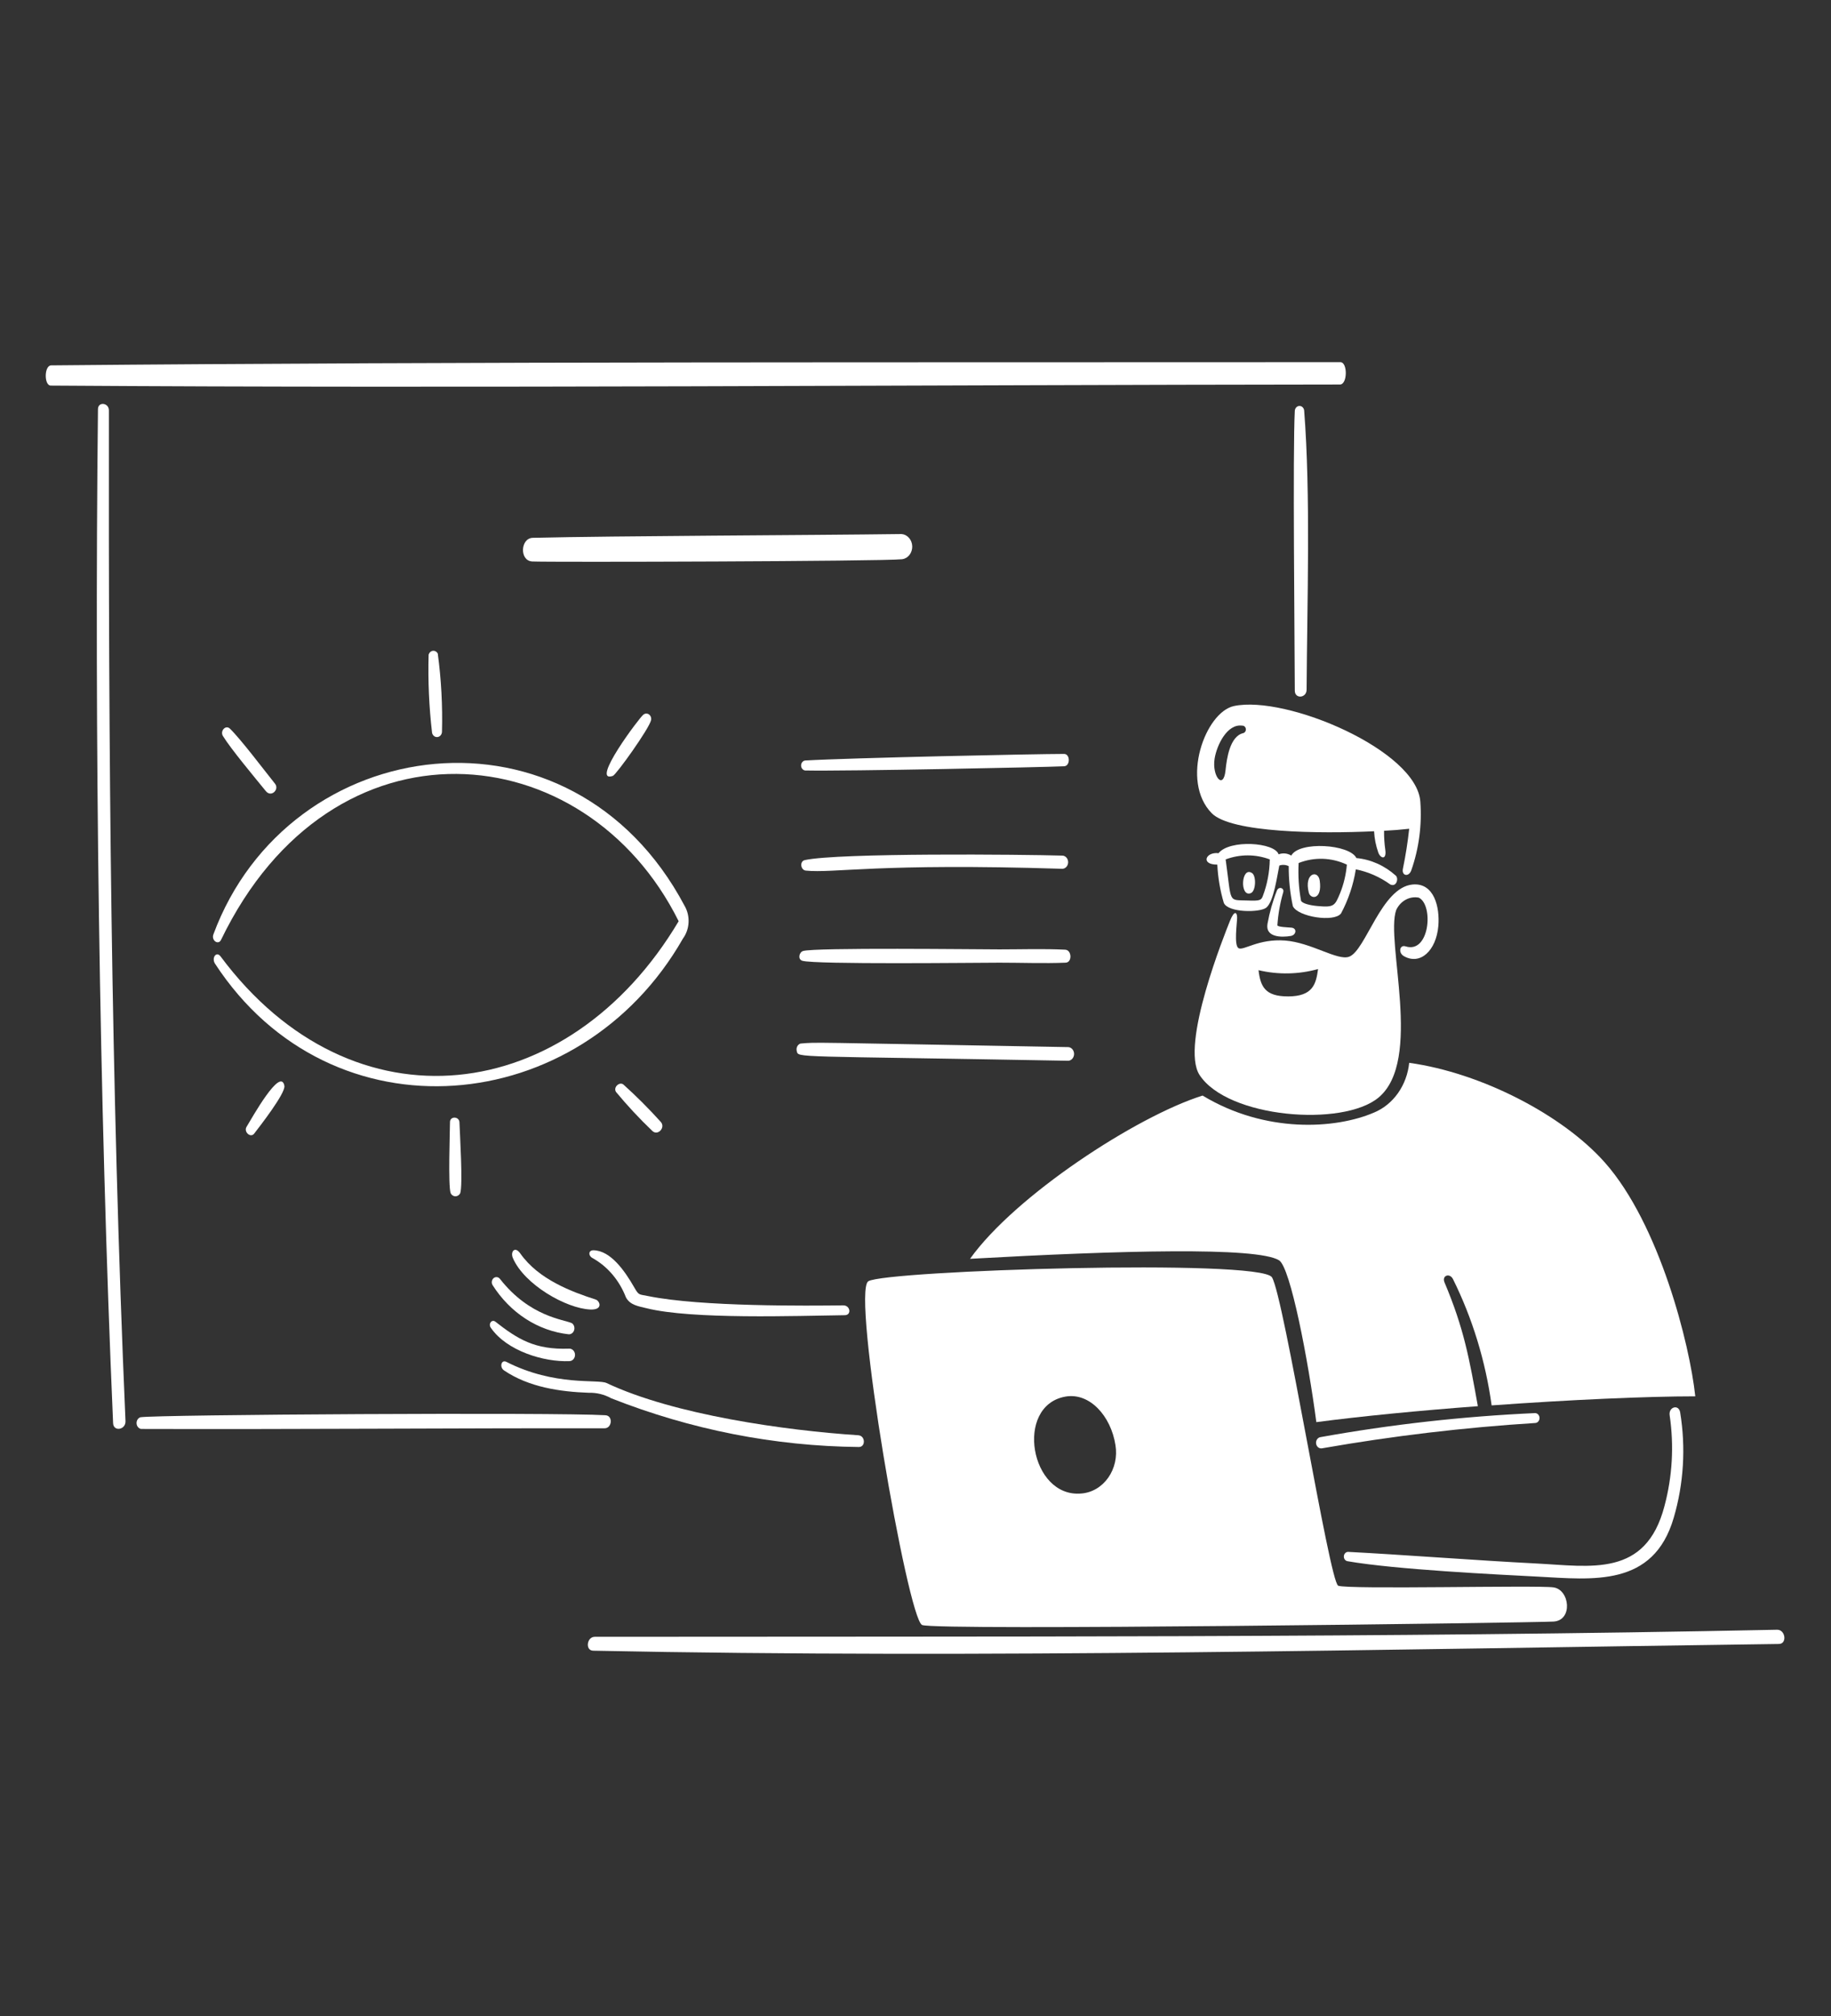<svg width="615" height="677" viewBox="0 0 615 677" fill="none" xmlns="http://www.w3.org/2000/svg">
<rect x="0" y="0" width="615" height="677" fill="#333333" stroke="none"/>
<path d="M325.819 422.722C376.112 419.913 422.187 418.64 429.616 423.226C433.443 425.596 439.396 456.738 442.132 477.566C457.579 475.535 476.992 473.666 496.386 472.211C493.506 456.186 491.729 446.146 485.195 430.663C484.205 428.317 486.916 427.37 488.02 429.512C494.567 442.713 498.964 457.075 501.012 471.947C527.269 470.048 553.176 468.9 569.413 468.9C567.569 451.4 557.356 411.071 539.047 390.392C524.933 374.452 497.554 360.265 473.322 356.908C472.944 360.606 471.649 364.119 469.578 367.06C467.507 370 464.74 372.256 461.581 373.579C448.635 379.181 425.006 380.653 403.927 367.902C381.69 374.889 340.938 401.542 325.819 422.722Z" fill="white"/>
<path d="M596.901 547.283C464.298 550.029 332.296 549.487 199.764 549.653C197.084 549.653 196.478 554.267 199.251 554.321C331.484 557.012 465.294 553.843 597.506 552.06C600.331 552.032 599.71 547.226 596.901 547.283Z" fill="white"/>
<path d="M270.407 258.736C284.019 259.017 350.362 257.656 357.416 257.321C359.543 257.219 359.487 253.178 357.416 253.178C347.946 253.178 285.645 254.501 270.407 255.381C270.038 255.436 269.7 255.636 269.455 255.945C269.21 256.253 269.076 256.649 269.076 257.059C269.076 257.468 269.21 257.864 269.455 258.172C269.7 258.481 270.038 258.681 270.407 258.736Z" fill="white"/>
<path d="M216.069 240.02C215.079 240.589 197.963 263.248 205.85 260.554C206.968 260.171 218.144 244.576 218.694 241.78C218.76 241.418 218.723 241.042 218.588 240.703C218.454 240.365 218.228 240.08 217.941 239.888C217.655 239.696 217.321 239.605 216.986 239.629C216.651 239.653 216.331 239.789 216.069 240.02Z" fill="white"/>
<path d="M178.773 188.544C184.277 188.829 296.367 188.521 303.048 187.796C303.997 187.658 304.866 187.136 305.485 186.333C306.105 185.529 306.432 184.501 306.402 183.447C306.373 182.394 305.989 181.389 305.326 180.63C304.663 179.87 303.767 179.408 302.812 179.334C271.618 179.76 206.773 179.936 178.948 180.607C174.774 180.712 174.423 188.328 178.773 188.544Z" fill="white"/>
<path d="M335.674 318.813C328.46 318.813 273.612 318.136 269.727 319.358C268.406 319.778 267.883 322.133 269.469 322.631C273.612 323.941 328.174 323.278 335.707 323.278C343.241 323.278 350.553 323.575 357.929 323.278C360.185 323.186 360.019 319.023 357.782 318.914C350.442 318.556 343.029 318.813 335.674 318.813Z" fill="white"/>
<path d="M268.864 350.439C268.398 350.591 268.006 350.94 267.772 351.409C267.539 351.878 267.482 352.429 267.616 352.944C268.249 355.313 265.406 354.501 358.882 356.217C359.398 356.159 359.875 355.893 360.223 355.469C360.571 355.045 360.763 354.495 360.763 353.924C360.763 353.353 360.571 352.802 360.223 352.378C359.875 351.955 359.398 351.688 358.882 351.63C269.208 350.036 274.774 349.935 268.864 350.439Z" fill="white"/>
<path d="M356.884 291.753C357.384 291.716 357.854 291.476 358.202 291.078C358.55 290.681 358.751 290.156 358.767 289.604C358.783 289.052 358.612 288.514 358.287 288.093C357.962 287.673 357.507 287.4 357.01 287.329C343.671 286.923 281.597 286.354 270.336 288.825C268.492 289.228 268.904 292.186 270.665 292.359C280.19 293.303 294.752 289.78 356.884 291.753Z" fill="white"/>
<path d="M438.866 231.615C439.032 202.457 440.261 166.082 438.039 137.79C437.978 137.365 437.776 136.98 437.473 136.709C437.169 136.439 436.785 136.302 436.395 136.324C436.005 136.347 435.637 136.528 435.361 136.832C435.085 137.137 434.921 137.543 434.901 137.973C434.179 151.546 434.858 214.616 434.901 231.94C434.907 234.787 438.85 234.465 438.866 231.615Z" fill="white"/>
<path d="M206.919 366.704C210.728 371.299 214.777 375.645 219.047 379.719C220.891 381.632 223.731 378.582 221.875 376.673C217.895 372.263 213.711 368.083 209.341 364.148C208.01 363.21 205.892 365.13 206.919 366.704Z" fill="white"/>
<path d="M36.574 137.79C36.574 135.244 32.935 134.781 32.904 137.387C31.693 245.22 33.31 370.644 37.988 477.918C38.117 480.89 42.291 480.162 42.152 477.21C37.21 363.735 36.432 251.36 36.574 137.79Z" fill="white"/>
<path d="M82.809 378.406C81.776 380.098 84.171 382.251 85.379 380.67C86.937 378.639 95.973 367.107 95.521 364.625C94.277 358.052 84.573 375.532 82.809 378.406Z" fill="white"/>
<path d="M203.379 475.254C186.865 474.238 52.388 475.034 47.141 475.931C46.753 476.069 46.418 476.345 46.187 476.715C45.956 477.085 45.844 477.529 45.866 477.977C45.889 478.426 46.046 478.853 46.313 479.193C46.58 479.532 46.941 479.765 47.341 479.854C98.187 480.013 152.149 479.57 203.084 479.631C205.561 479.631 205.985 475.423 203.379 475.254Z" fill="white"/>
<path d="M89.289 265.665C91.109 267.902 93.9 265.1 92.387 263.201C88.717 258.614 80.855 248.198 77.232 244.691C75.796 243.3 73.851 245.477 74.865 247.135C77.471 251.417 85.696 261.251 89.289 265.665Z" fill="white"/>
<path d="M148.452 245.751C148.682 236.965 148.21 228.174 147.041 219.48C146.879 219.167 146.638 218.913 146.348 218.748C146.057 218.583 145.73 218.514 145.404 218.55C145.079 218.586 144.77 218.725 144.515 218.95C144.26 219.175 144.07 219.477 143.968 219.818C143.719 228.594 144.105 237.378 145.123 246.086C145.216 246.523 145.449 246.908 145.779 247.17C146.109 247.433 146.514 247.555 146.92 247.514C147.325 247.473 147.704 247.272 147.985 246.948C148.267 246.624 148.433 246.199 148.452 245.751Z" fill="white"/>
<path d="M151.141 376.808C151.141 379.618 150.462 398.269 151.377 400.716C151.539 401.025 151.772 401.281 152.052 401.459C152.333 401.637 152.651 401.731 152.974 401.731C153.298 401.731 153.616 401.637 153.896 401.459C154.176 401.281 154.409 401.025 154.571 400.716C155.527 398.029 154.442 380.508 154.316 376.808C154.15 374.828 151.141 374.787 151.141 376.808Z" fill="white"/>
<path d="M74.24 315.621C111.569 238.304 196.657 246.428 227.949 309.355C190.98 371.494 118.555 380.9 74.071 321.155C72.682 319.293 70.964 321.673 72.227 323.623C111.335 383.537 194.896 375.718 229.399 315.16C230.524 313.621 231.18 311.732 231.275 309.759C231.371 307.787 230.9 305.831 229.931 304.169C191.988 232.604 96.96 245.477 71.671 313.789C70.918 315.82 73.34 317.489 74.24 315.621Z" fill="white"/>
<path d="M414.479 237.092C404.865 239.123 396.385 262.253 406.992 273.081C413.486 279.713 443.395 279.994 461.526 279.144C461.656 281.588 462.132 283.994 462.937 286.276C463.659 288.307 465.823 288.95 465.285 285.288C464.991 283.202 464.856 281.092 464.882 278.981C467.701 278.847 470.516 278.621 473.322 278.304C472.834 282.815 472.13 287.294 471.214 291.723C470.707 294.15 473.181 294.603 474.02 292.288C476.593 284.965 477.634 277.097 477.066 269.27C475.972 252.017 432.041 233.375 414.479 237.092ZM417.507 246.205C413.084 247.318 412.039 254.718 411.636 258.675C410.945 265.445 407.026 260.706 407.966 254.752C408.686 250.263 412.168 242.952 417.248 243.679C417.543 243.662 417.832 243.769 418.057 243.979C418.282 244.189 418.426 244.485 418.459 244.808C418.492 245.13 418.412 245.455 418.235 245.714C418.058 245.974 417.797 246.149 417.507 246.205Z" fill="white"/>
<path d="M450.425 306.749C452.875 302.179 454.559 297.162 455.398 291.936C459.527 292.759 463.463 294.486 466.976 297.013C469.066 298.005 469.859 294.982 468.82 294.045C465.048 290.659 460.437 288.603 455.588 288.145C453.351 283.477 436.342 282.39 433.717 287.315C433.075 286.918 432.363 286.675 431.63 286.602C430.896 286.53 430.157 286.628 429.46 286.892C428.123 282.85 413.038 281.838 409.279 286.506C404.949 285.982 403.151 290.386 408.874 290.345C409.085 294.72 409.82 299.045 411.059 303.208C412.54 306.545 423.193 306.495 425.314 304.806C427.837 302.798 428.984 294.035 429.7 290.66C430.739 290.3 431.862 290.372 432.856 290.863C432.834 295.387 433.301 299.899 434.249 304.301C435.878 307.869 448.061 309.822 450.425 306.749ZM424.149 300.926C423.648 302.257 423.196 302.575 419.158 302.399C412.334 302.104 413.764 303.733 411.674 288.598C416.48 286.801 421.691 286.801 426.497 288.598C426.431 292.834 425.634 297.018 424.149 300.926ZM436.993 302.46C436.232 298.299 435.96 294.047 436.185 289.81C441.456 287.738 447.243 287.932 452.389 290.355C452.101 293.684 451.325 296.939 450.093 299.996C448.347 304.203 448.058 304.755 442.554 304.261C439.91 304.024 437.365 303.377 436.993 302.463V302.46Z" fill="white"/>
<path d="M439.6 299.755C440.175 302.037 444.21 302.304 443.27 295.714C442.732 291.963 437.931 293.141 439.6 299.755Z" fill="white"/>
<path d="M474.46 297.027C463.93 297.998 458.732 319.243 453.138 321.277C449.229 322.702 440.46 316.508 431.599 315.841C422.738 315.174 417.691 319.297 416.038 318.427C414.384 317.557 415.524 309.941 415.524 308.164C415.524 306.386 414.645 305.415 413.084 309.335C411.523 313.255 396.296 350.882 402.92 361.007C412.386 375.474 451.018 378.538 463.011 368.586C478.046 356.109 465.251 316.037 468.955 305.598C469.651 304.105 470.762 302.897 472.125 302.148C473.488 301.399 475.033 301.149 476.534 301.434C481.6 303.851 480.207 320.39 472.111 317.801C470.077 317.154 469.616 319.97 471.497 321.057C476.995 324.242 482.392 319.276 483.112 310.953C483.65 304.65 481.707 296.36 474.46 297.027ZM432.533 334.6C424.902 334.6 423.359 331.266 422.716 325.799C429.322 327.363 436.166 327.232 442.719 325.417C442.021 330.413 441.053 334.614 432.533 334.614V334.6Z" fill="white"/>
<path d="M428.882 299.088C427.469 302.676 426.411 306.421 425.725 310.259C424.966 314.812 430.465 314.825 433.563 314.301C435.407 313.989 435.745 311.674 433.726 311.511C432.241 311.389 429.324 311.308 429.048 310.743C429.302 306.966 429.961 303.236 431.012 299.63C431.439 298.141 429.466 297.558 428.882 299.088Z" fill="white"/>
<path d="M420.153 299.911C421.862 299.193 421.997 294.126 420.537 293.182C416.852 290.771 416.339 301.495 420.153 299.911Z" fill="white"/>
<path d="M450.222 121.623C308.076 121.745 157.177 121.383 17.195 122.696C14.81 122.716 14.755 129.466 17.048 129.483C158.754 130.461 308.002 129.243 450.074 129.121C452.625 129.117 452.681 121.623 450.222 121.623Z" fill="white"/>
<path d="M288.277 481.97C263.996 480.379 226.384 475.146 203.726 464.432C200.813 463.051 186.419 465.641 170.077 457.324C168.368 456.457 167.689 459.108 169.287 460.194C177.638 465.861 188.186 467.37 197.819 467.712C200.408 467.639 202.973 468.27 205.288 469.55C231.985 480.095 260.1 485.628 288.461 485.917C290.791 485.954 290.717 482.132 288.277 481.97Z" fill="white"/>
<path d="M564.334 474.293C563.861 471.442 560.372 472.448 560.809 475.281C562.31 485.451 561.715 495.864 559.066 505.746C552.793 529.824 534.333 525.961 515.855 525.024C496.461 524.042 469.752 521.994 452.995 521.144C452.625 521.09 452.25 521.198 451.951 521.443C451.651 521.689 451.451 522.053 451.392 522.459C451.333 522.865 451.42 523.28 451.635 523.617C451.85 523.953 452.176 524.183 452.543 524.259C468.664 527.078 503.1 528.747 516.516 529.448C534.865 530.409 555.335 533.104 562.167 509.707C565.529 498.279 566.273 486.114 564.334 474.293Z" fill="white"/>
<path d="M444.056 486.357C467.802 482.198 491.723 479.359 515.728 477.85C516.116 477.812 516.475 477.609 516.731 477.286C516.987 476.962 517.119 476.542 517.1 476.114C517.081 475.685 516.912 475.281 516.629 474.987C516.345 474.692 515.97 474.53 515.58 474.533C491.411 475.625 467.324 478.325 443.45 482.616C443 482.706 442.6 482.989 442.339 483.403C442.079 483.818 441.978 484.329 442.059 484.825C442.141 485.321 442.398 485.761 442.774 486.048C443.15 486.336 443.615 486.446 444.065 486.357H444.056Z" fill="white"/>
<path d="M191.25 457.077C191.506 457.074 191.758 457.016 191.993 456.904C192.228 456.792 192.439 456.629 192.615 456.425C192.792 456.221 192.929 455.979 193.018 455.716C193.108 455.452 193.148 455.171 193.137 454.89C193.126 454.608 193.063 454.333 192.953 454.078C192.843 453.824 192.688 453.597 192.496 453.411C192.304 453.224 192.081 453.082 191.838 452.993C191.595 452.904 191.339 452.87 191.084 452.893C179.675 453.295 173.918 449.728 166.388 443.838C165.196 442.907 163.929 444.549 164.851 445.869C170.212 453.671 182.718 457.442 191.25 457.077Z" fill="white"/>
<path d="M210.23 435.649C211.619 438.303 214.533 438.662 217.127 439.309C232.449 443.144 267.509 441.864 283.771 441.654C286.082 441.624 285.615 438.334 283.239 438.357C271.366 438.489 235.531 438.862 217.751 435.247C214.468 434.57 214.637 435.104 212.962 432.2C209.797 426.696 205.076 419.963 199.35 419.852C197.641 419.818 197.505 421.632 198.962 422.438C204.021 425.232 208.014 429.914 210.23 435.649Z" fill="white"/>
<path d="M200.087 436.401C192.151 433.835 180.936 429.719 174.767 420.942C172.923 418.308 171.356 420.356 172.271 422.478C176.113 431.388 190.178 439.403 198.252 439.742C202.718 439.948 201.476 436.848 200.087 436.401Z" fill="white"/>
<path d="M167.947 429.492C167.694 429.152 167.332 428.933 166.936 428.878C166.54 428.823 166.139 428.937 165.818 429.197C165.496 429.457 165.276 429.843 165.205 430.276C165.133 430.709 165.215 431.155 165.433 431.523C168.363 436.152 172.167 440.028 176.586 442.885C181.004 445.741 185.932 447.511 191.03 448.072C191.431 448.088 191.826 447.958 192.155 447.704C192.484 447.449 192.728 447.083 192.85 446.662C192.973 446.24 192.967 445.786 192.833 445.369C192.7 444.951 192.447 444.593 192.112 444.349C189.416 443.069 177.958 442.247 167.947 429.492Z" fill="white"/>
<path d="M521.784 533.056C516.279 532.268 452.426 533.825 449.469 532.491C446.512 531.157 431.218 435.23 427.223 428.927C423.227 422.624 297.368 426.622 291.645 430.261C285.922 433.899 304.822 543.472 309.718 545.689C314.085 547.662 515.222 544.921 521.793 544.538C528.364 544.156 527.288 533.845 521.784 533.056ZM363.213 501.532C346.041 503.106 340.659 472.082 357.819 468.998C365.964 467.533 373.141 475.488 374.662 485.284C374.978 487.193 374.926 489.154 374.507 491.039C374.089 492.925 373.314 494.692 372.234 496.225C371.153 497.758 369.792 499.023 368.237 499.938C366.683 500.852 364.971 501.395 363.213 501.532Z" fill="white"/>
</svg>
